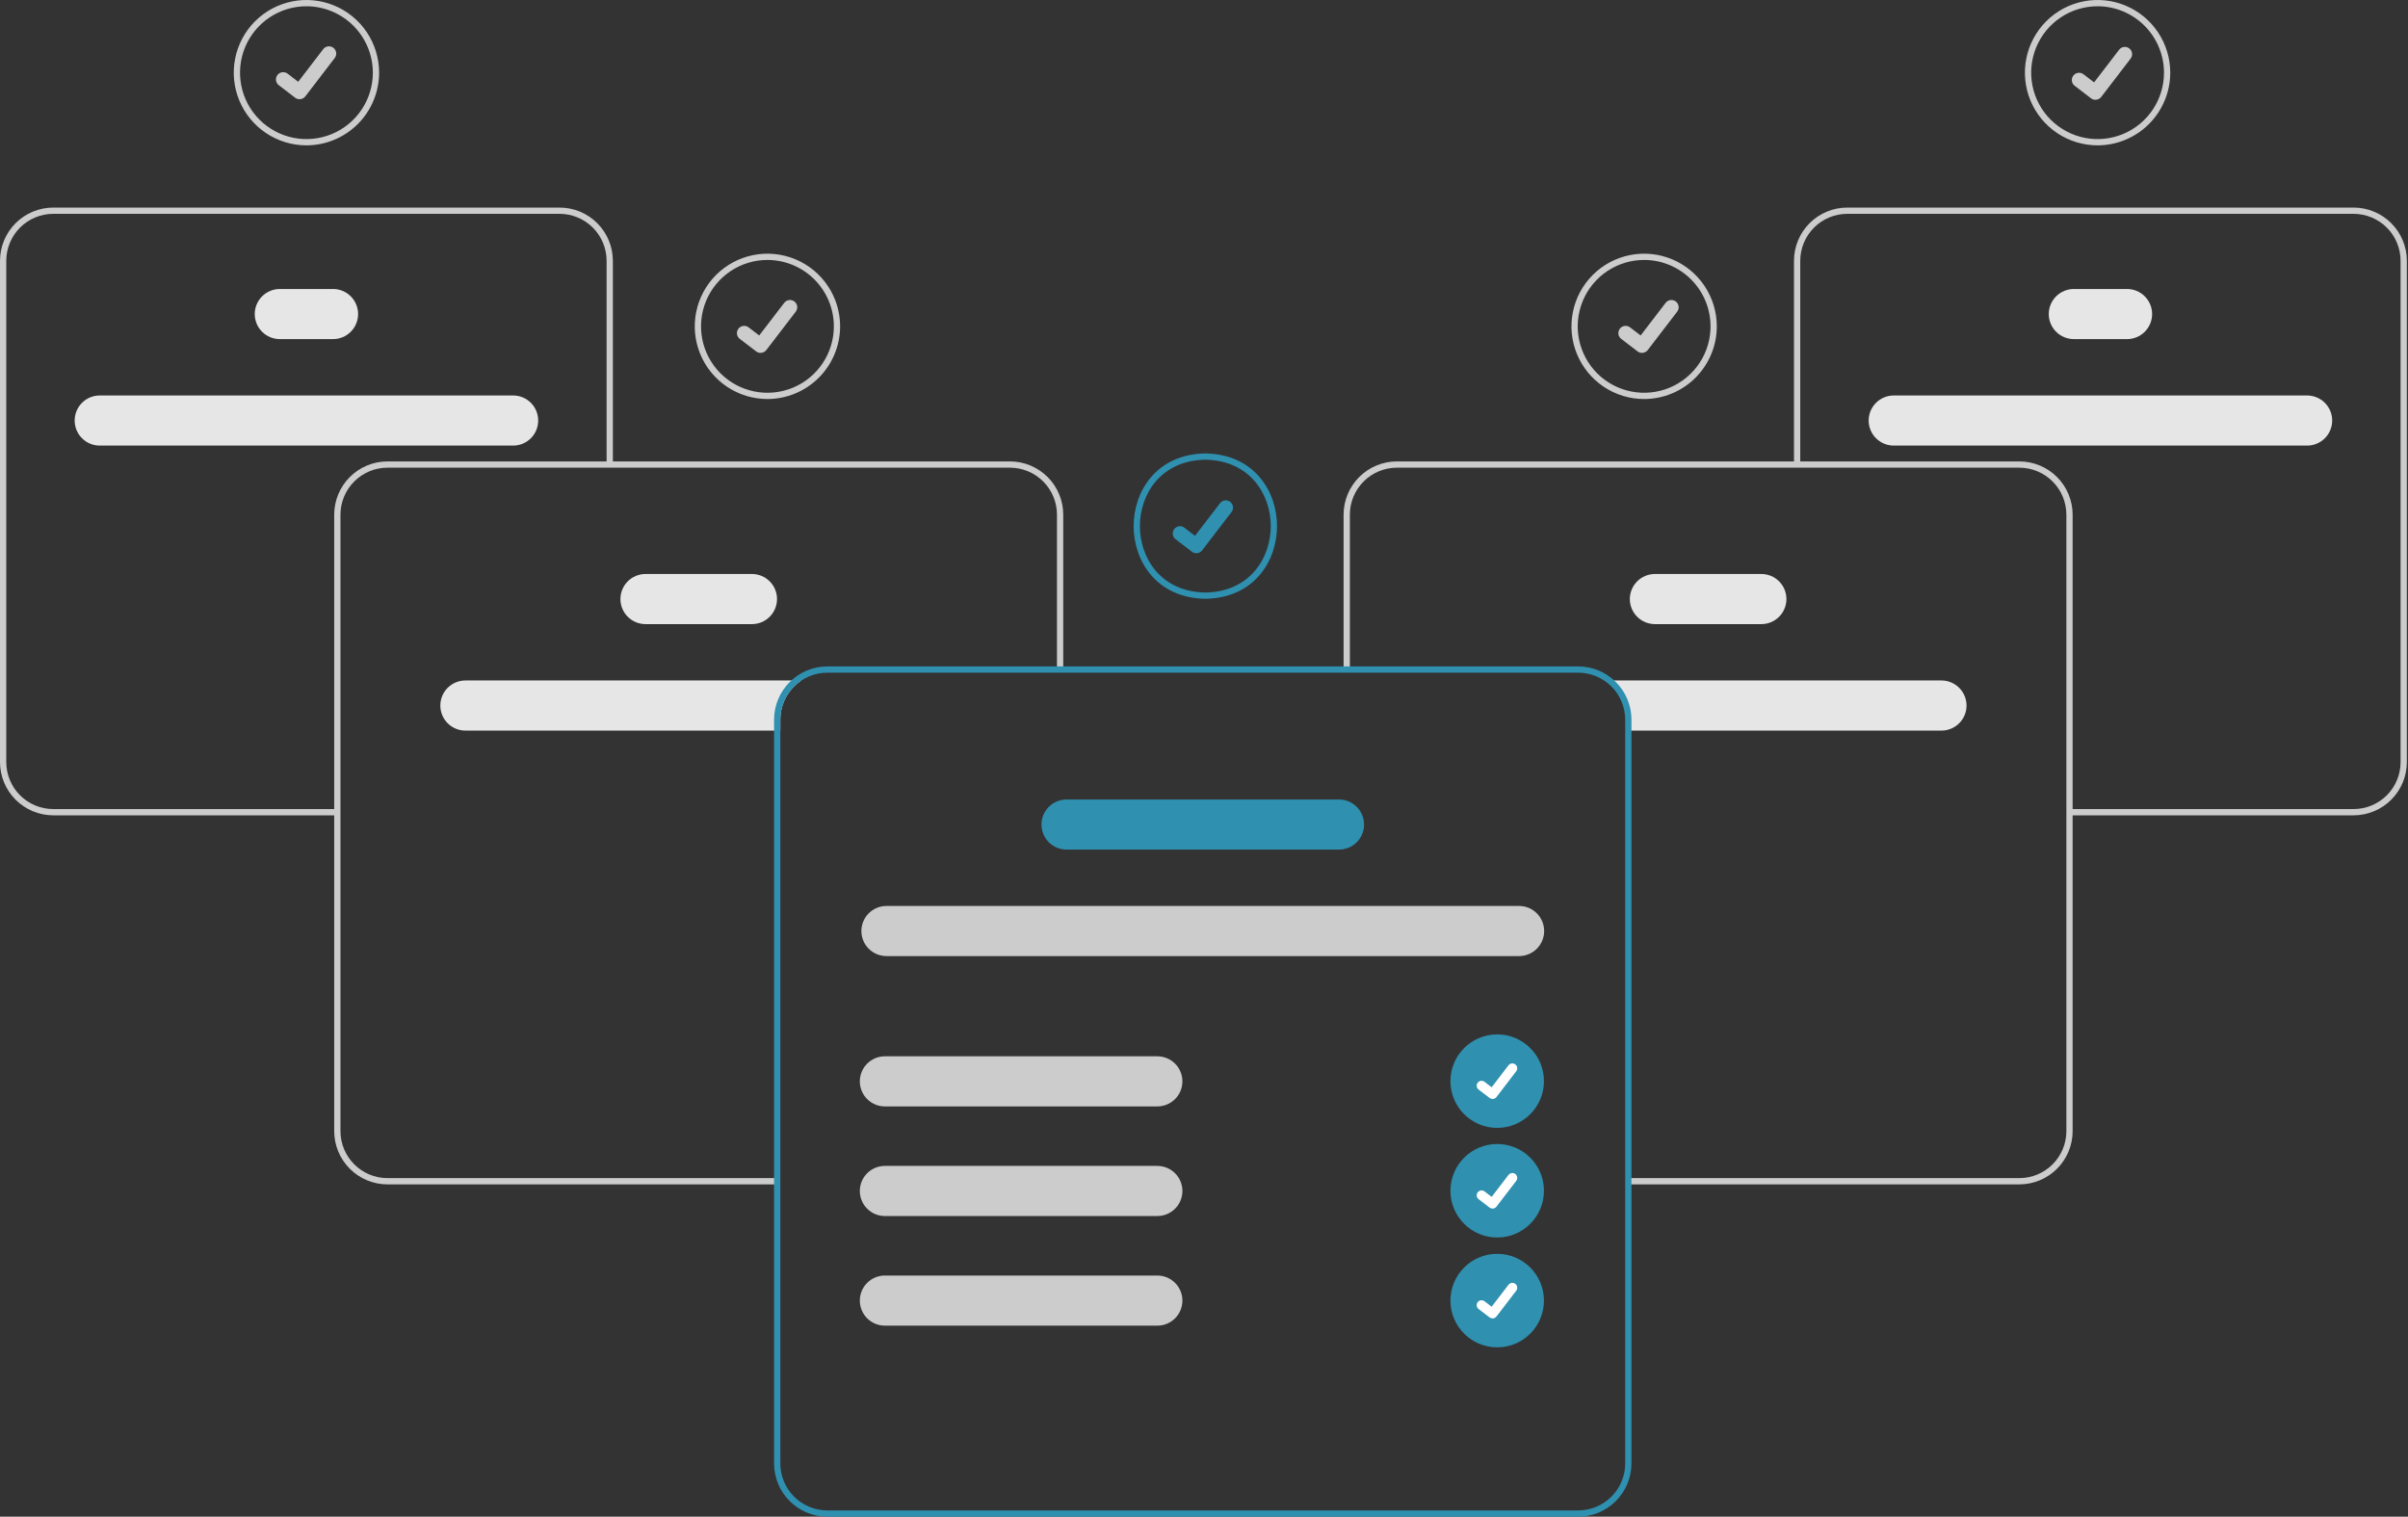 <svg width="308" height="194" viewBox="0 0 308 194" fill="none" xmlns="http://www.w3.org/2000/svg">
<rect x="0" y="0" width="308" height="194" fill="#333333" stroke="none"/>
<path d="M59.526 87.04C58.676 87.04 57.861 87.378 57.26 87.979C56.659 88.58 56.321 89.395 56.321 90.245C56.321 91.095 56.659 91.91 57.26 92.511C57.861 93.112 58.676 93.45 59.526 93.45H99.81V92.052C99.81 91.058 100.057 90.08 100.528 89.205C100.999 88.331 101.68 87.587 102.51 87.04H59.526Z" fill="#E6E6E6"/>
<path d="M96.182 79.83H82.561C81.711 79.83 80.896 79.492 80.295 78.891C79.694 78.29 79.356 77.475 79.356 76.625C79.356 75.775 79.694 74.96 80.295 74.359C80.896 73.758 81.711 73.42 82.561 73.42H96.182C97.032 73.42 97.847 73.758 98.448 74.359C99.049 74.96 99.386 75.775 99.386 76.625C99.386 77.475 99.049 78.29 98.448 78.891C97.847 79.492 97.032 79.83 96.182 79.83Z" fill="#E6E6E6"/>
<path d="M65.635 56.996H12.756C11.906 56.996 11.091 56.658 10.489 56.057C9.888 55.456 9.551 54.641 9.551 53.791C9.551 52.941 9.888 52.126 10.489 51.525C11.091 50.924 11.906 50.586 12.756 50.586H65.635C66.485 50.586 67.3 50.924 67.901 51.525C68.502 52.126 68.839 52.941 68.839 53.791C68.839 54.641 68.502 55.456 67.901 56.057C67.3 56.658 66.485 56.996 65.635 56.996Z" fill="#E6E6E6"/>
<path d="M42.599 43.375H35.789C34.939 43.375 34.124 43.037 33.523 42.436C32.922 41.835 32.584 41.02 32.584 40.17C32.584 39.32 32.922 38.505 33.523 37.904C34.124 37.303 34.939 36.965 35.789 36.965H42.599C43.449 36.965 44.264 37.303 44.865 37.904C45.466 38.505 45.804 39.32 45.804 40.17C45.804 41.02 45.466 41.835 44.865 42.436C44.264 43.037 43.449 43.375 42.599 43.375Z" fill="#E6E6E6"/>
<path d="M99.407 151.494H49.557C47.752 151.492 46.021 150.774 44.744 149.497C43.467 148.221 42.749 146.49 42.747 144.684V65.83C42.749 64.025 43.467 62.294 44.744 61.017C46.021 59.74 47.752 59.022 49.557 59.02H129.186C130.991 59.022 132.722 59.74 133.999 61.017C135.276 62.294 135.994 64.025 135.996 65.83V85.375H135.195V65.83C135.193 64.237 134.559 62.71 133.433 61.583C132.306 60.457 130.779 59.823 129.186 59.821H49.557C47.964 59.823 46.437 60.457 45.31 61.583C44.184 62.71 43.55 64.237 43.548 65.83V144.684C43.55 146.277 44.184 147.805 45.31 148.931C46.437 150.058 47.964 150.691 49.557 150.693H99.407V151.494Z" fill="#CCCCCC"/>
<path d="M43.148 104.289H6.81C5.005 104.287 3.274 103.569 1.997 102.293C0.72 101.016 0.002 99.285 0 97.479V33.36C0.002 31.555 0.72 29.823 1.997 28.547C3.274 27.27 5.005 26.552 6.81 26.55H71.579C73.385 26.552 75.116 27.27 76.393 28.547C77.669 29.823 78.388 31.555 78.39 33.36V59.421H77.588V33.36C77.587 31.767 76.953 30.24 75.826 29.113C74.7 27.986 73.173 27.353 71.579 27.351H6.81C5.217 27.353 3.69 27.986 2.563 29.113C1.437 30.24 0.803 31.767 0.801 33.36V97.479C0.803 99.072 1.437 100.6 2.563 101.726C3.69 102.853 5.217 103.486 6.81 103.488H43.148V104.289Z" fill="#CCCCCC"/>
<path d="M205.344 87.04C206.174 87.587 206.855 88.331 207.326 89.205C207.797 90.08 208.044 91.058 208.044 92.052V93.45H248.328C249.178 93.45 249.993 93.112 250.594 92.511C251.195 91.91 251.533 91.095 251.533 90.245C251.533 89.395 251.195 88.58 250.594 87.979C249.993 87.378 249.178 87.04 248.328 87.04H205.344Z" fill="#E6E6E6"/>
<path d="M208.466 76.625C208.467 75.775 208.805 74.961 209.406 74.36C210.006 73.759 210.821 73.421 211.671 73.42H225.291C226.141 73.42 226.956 73.758 227.557 74.359C228.158 74.96 228.496 75.775 228.496 76.625C228.496 77.475 228.158 78.29 227.557 78.891C226.956 79.492 226.141 79.83 225.291 79.83H211.671C210.821 79.829 210.006 79.491 209.406 78.89C208.805 78.289 208.467 77.475 208.466 76.625Z" fill="#E6E6E6"/>
<path d="M239.014 53.791C239.015 52.941 239.353 52.127 239.953 51.526C240.554 50.925 241.369 50.587 242.218 50.586H295.097C295.947 50.586 296.763 50.924 297.364 51.525C297.965 52.126 298.302 52.941 298.302 53.791C298.302 54.641 297.965 55.456 297.364 56.057C296.763 56.658 295.947 56.996 295.097 56.996H242.218C241.369 56.995 240.554 56.657 239.953 56.056C239.353 55.455 239.015 54.641 239.014 53.791Z" fill="#E6E6E6"/>
<path d="M262.05 40.17C262.051 39.32 262.389 38.506 262.99 37.905C263.59 37.304 264.405 36.966 265.255 36.965H272.065C272.915 36.965 273.73 37.303 274.331 37.904C274.932 38.505 275.27 39.32 275.27 40.17C275.27 41.02 274.932 41.835 274.331 42.436C273.73 43.037 272.915 43.375 272.065 43.375H265.255C264.405 43.374 263.59 43.036 262.99 42.435C262.389 41.834 262.051 41.02 262.05 40.17Z" fill="#E6E6E6"/>
<path d="M208.444 151.494H258.294C260.1 151.492 261.831 150.774 263.107 149.497C264.384 148.221 265.102 146.49 265.104 144.684V65.83C265.102 64.025 264.384 62.294 263.107 61.017C261.831 59.74 260.1 59.022 258.294 59.02H178.666C176.86 59.022 175.129 59.74 173.852 61.017C172.576 62.294 171.858 64.025 171.855 65.83V85.375H172.657V65.83C172.658 64.237 173.292 62.71 174.419 61.583C175.545 60.457 177.073 59.823 178.666 59.821H258.294C259.887 59.823 261.415 60.457 262.541 61.583C263.668 62.71 264.301 64.237 264.303 65.83V144.684C264.301 146.277 263.668 147.805 262.541 148.931C261.415 150.058 259.887 150.691 258.294 150.693H208.444V151.494Z" fill="#CCCCCC"/>
<path d="M264.705 104.289H301.043C302.849 104.287 304.58 103.569 305.857 102.293C307.133 101.016 307.852 99.285 307.854 97.479V33.36C307.852 31.555 307.133 29.823 305.857 28.547C304.58 27.27 302.849 26.552 301.043 26.55H236.274C234.468 26.552 232.737 27.27 231.461 28.547C230.184 29.823 229.466 31.555 229.464 33.36V59.421H230.265V33.36C230.267 31.767 230.901 30.24 232.027 29.113C233.154 27.986 234.681 27.353 236.274 27.351H301.043C302.637 27.353 304.164 27.986 305.29 29.113C306.417 30.24 307.051 31.767 307.052 33.36V97.479C307.051 99.072 306.417 100.6 305.29 101.726C304.164 102.853 302.637 103.486 301.043 103.488H264.705V104.289Z" fill="#CCCCCC"/>
<path d="M201.865 85.242H105.818C104.013 85.245 102.283 85.964 101.006 87.24C99.73 88.516 99.011 90.247 99.008 92.052V187.19C99.01 188.995 99.728 190.727 101.005 192.003C102.281 193.28 104.012 193.998 105.818 194H201.865C203.671 193.998 205.402 193.28 206.679 192.003C207.956 190.727 208.674 188.995 208.676 187.19V92.052C208.674 90.246 207.956 88.515 206.679 87.238C205.402 85.962 203.671 85.243 201.865 85.242ZM207.874 187.19C207.872 188.783 207.239 190.31 206.112 191.437C204.986 192.563 203.459 193.197 201.865 193.199H105.818C104.225 193.197 102.698 192.563 101.571 191.437C100.445 190.31 99.811 188.783 99.809 187.19V92.052C99.811 90.459 100.445 88.932 101.572 87.805C102.698 86.679 104.225 86.045 105.818 86.043H201.865C203.459 86.045 204.986 86.678 206.112 87.805C207.239 88.931 207.872 90.459 207.874 92.052V187.19Z" fill="#2F90B0"/>
<path d="M194.303 122.293H113.383C112.533 122.293 111.717 121.955 111.116 121.354C110.515 120.753 110.178 119.938 110.178 119.088C110.178 118.238 110.515 117.423 111.116 116.822C111.717 116.221 112.533 115.883 113.383 115.883H194.303C195.153 115.883 195.969 116.221 196.57 116.822C197.171 117.423 197.508 118.238 197.508 119.088C197.508 119.938 197.171 120.753 196.57 121.354C195.969 121.955 195.153 122.293 194.303 122.293Z" fill="#CCCCCC"/>
<path d="M171.269 108.672H136.417C135.567 108.672 134.752 108.335 134.151 107.734C133.55 107.133 133.212 106.318 133.212 105.468C133.212 104.618 133.55 103.802 134.151 103.201C134.752 102.6 135.567 102.263 136.417 102.263H171.269C172.119 102.263 172.934 102.6 173.535 103.201C174.136 103.802 174.474 104.618 174.474 105.468C174.474 106.318 174.136 107.133 173.535 107.734C172.934 108.335 172.119 108.672 171.269 108.672Z" fill="#2F90B0"/>
<path d="M148.033 141.522H113.181C112.331 141.522 111.516 141.184 110.915 140.583C110.314 139.982 109.977 139.167 109.977 138.317C109.977 137.467 110.314 136.652 110.915 136.051C111.516 135.45 112.331 135.112 113.181 135.112H148.033C148.883 135.112 149.699 135.45 150.3 136.051C150.901 136.652 151.238 137.467 151.238 138.317C151.238 139.167 150.901 139.982 150.3 140.583C149.699 141.184 148.883 141.522 148.033 141.522Z" fill="#CCCCCC"/>
<path d="M148.033 155.543H113.181C112.331 155.543 111.516 155.205 110.915 154.604C110.314 154.003 109.977 153.188 109.977 152.338C109.977 151.488 110.314 150.673 110.915 150.072C111.516 149.471 112.331 149.133 113.181 149.133H148.033C148.883 149.133 149.699 149.471 150.3 150.072C150.901 150.673 151.238 151.488 151.238 152.338C151.238 153.188 150.901 154.003 150.3 154.604C149.699 155.205 148.883 155.543 148.033 155.543Z" fill="#CCCCCC"/>
<path d="M148.033 169.564H113.181C112.331 169.564 111.516 169.226 110.915 168.625C110.314 168.024 109.977 167.209 109.977 166.359C109.977 165.509 110.314 164.694 110.915 164.093C111.516 163.492 112.331 163.154 113.181 163.154H148.033C148.883 163.154 149.699 163.492 150.3 164.093C150.901 164.694 151.238 165.509 151.238 166.359C151.238 167.209 150.901 168.024 150.3 168.625C149.699 169.226 148.883 169.564 148.033 169.564Z" fill="#CCCCCC"/>
<path d="M191.501 144.269C194.804 144.269 197.482 141.592 197.482 138.289C197.482 134.986 194.804 132.308 191.501 132.308C188.198 132.308 185.521 134.986 185.521 138.289C185.521 141.592 188.198 144.269 191.501 144.269Z" fill="#2F90B0"/>
<path d="M190.909 140.57C190.774 140.57 190.643 140.527 190.536 140.446L190.529 140.441L189.123 139.366C188.992 139.265 188.906 139.116 188.884 138.952C188.863 138.788 188.907 138.621 189.008 138.49C189.109 138.359 189.257 138.272 189.422 138.251C189.586 138.229 189.752 138.274 189.884 138.374L190.794 139.072L192.945 136.266C192.995 136.201 193.057 136.146 193.128 136.105C193.199 136.064 193.278 136.037 193.359 136.027C193.44 136.016 193.523 136.021 193.602 136.043C193.681 136.064 193.755 136.1 193.821 136.15L193.821 136.15L193.807 136.169L193.821 136.15C193.952 136.251 194.038 136.4 194.06 136.564C194.082 136.728 194.037 136.894 193.937 137.026L191.406 140.326C191.348 140.402 191.272 140.463 191.186 140.505C191.1 140.548 191.005 140.569 190.909 140.569L190.909 140.57Z" fill="white"/>
<path d="M39.195 18.591C37.357 18.591 35.559 18.046 34.031 17.025C32.502 16.003 31.311 14.552 30.607 12.853C29.903 11.154 29.719 9.285 30.078 7.482C30.437 5.679 31.322 4.023 32.622 2.723C33.922 1.423 35.578 0.537 37.382 0.179C39.185 -0.18 41.054 0.004 42.752 0.708C44.451 1.411 45.903 2.603 46.924 4.131C47.946 5.66 48.491 7.457 48.491 9.296C48.488 11.76 47.508 14.123 45.765 15.866C44.022 17.608 41.66 18.589 39.195 18.591ZM39.195 0.801C37.515 0.801 35.873 1.299 34.476 2.233C33.079 3.166 31.99 4.493 31.347 6.045C30.704 7.597 30.536 9.305 30.864 10.953C31.192 12.601 32.001 14.114 33.189 15.302C34.377 16.49 35.89 17.299 37.538 17.627C39.186 17.955 40.894 17.787 42.446 17.144C43.998 16.501 45.325 15.412 46.258 14.015C47.191 12.618 47.69 10.976 47.69 9.296C47.687 7.044 46.791 4.884 45.199 3.292C43.606 1.7 41.447 0.804 39.195 0.801Z" fill="#CCCCCC"/>
<path d="M38.313 12.689C38.113 12.69 37.918 12.625 37.758 12.505L37.748 12.497L35.658 10.898C35.561 10.824 35.48 10.731 35.419 10.626C35.358 10.52 35.318 10.403 35.302 10.282C35.286 10.162 35.294 10.039 35.325 9.921C35.357 9.803 35.411 9.692 35.486 9.596C35.56 9.499 35.653 9.418 35.758 9.356C35.864 9.295 35.98 9.256 36.101 9.24C36.222 9.224 36.345 9.232 36.463 9.263C36.581 9.295 36.691 9.349 36.788 9.424L38.142 10.462L41.342 6.288C41.416 6.191 41.509 6.11 41.614 6.048C41.72 5.987 41.836 5.948 41.957 5.932C42.078 5.916 42.201 5.924 42.319 5.955C42.437 5.987 42.547 6.041 42.644 6.116L42.644 6.116L42.624 6.143L42.645 6.116C42.84 6.266 42.968 6.487 43 6.731C43.032 6.975 42.966 7.222 42.816 7.418L39.053 12.326C38.966 12.439 38.854 12.53 38.726 12.593C38.598 12.656 38.457 12.688 38.314 12.688L38.313 12.689Z" fill="#CCCCCC"/>
<path d="M98.161 51.04C96.322 51.04 94.525 50.495 92.996 49.473C91.468 48.452 90.276 47 89.573 45.301C88.869 43.603 88.685 41.734 89.044 39.931C89.403 38.127 90.288 36.471 91.588 35.171C92.888 33.871 94.544 32.986 96.347 32.627C98.151 32.268 100.02 32.452 101.718 33.156C103.417 33.859 104.869 35.051 105.89 36.58C106.912 38.108 107.457 39.906 107.457 41.744C107.454 44.209 106.474 46.571 104.731 48.314C102.988 50.057 100.625 51.037 98.161 51.04ZM98.161 33.25C96.481 33.25 94.838 33.748 93.442 34.681C92.045 35.615 90.956 36.941 90.313 38.493C89.67 40.046 89.502 41.754 89.83 43.401C90.157 45.049 90.966 46.563 92.154 47.751C93.342 48.939 94.856 49.748 96.504 50.075C98.152 50.403 99.859 50.235 101.412 49.592C102.964 48.949 104.291 47.86 105.224 46.463C106.157 45.066 106.656 43.424 106.656 41.744C106.653 39.492 105.757 37.333 104.165 35.74C102.572 34.148 100.413 33.252 98.161 33.25Z" fill="#CCCCCC"/>
<path d="M97.279 45.138C97.079 45.138 96.884 45.073 96.724 44.953L96.714 44.946L94.624 43.346C94.428 43.197 94.3 42.975 94.268 42.731C94.236 42.486 94.302 42.239 94.451 42.044C94.601 41.848 94.823 41.72 95.067 41.688C95.311 41.656 95.558 41.722 95.754 41.872L97.108 42.91L100.308 38.736C100.382 38.639 100.474 38.558 100.58 38.497C100.686 38.436 100.802 38.396 100.923 38.38C101.044 38.364 101.167 38.372 101.285 38.404C101.402 38.435 101.513 38.49 101.61 38.564L101.61 38.564L101.59 38.592L101.61 38.564C101.806 38.714 101.933 38.936 101.966 39.18C101.998 39.424 101.932 39.671 101.782 39.866L98.019 44.774C97.932 44.887 97.82 44.979 97.692 45.041C97.563 45.104 97.422 45.137 97.28 45.136L97.279 45.138Z" fill="#CCCCCC"/>
<path d="M191.501 158.29C194.804 158.29 197.482 155.612 197.482 152.309C197.482 149.006 194.804 146.329 191.501 146.329C188.198 146.329 185.521 149.006 185.521 152.309C185.521 155.612 188.198 158.29 191.501 158.29Z" fill="#2F90B0"/>
<path d="M190.909 154.591C190.774 154.591 190.643 154.548 190.536 154.467L190.529 154.462L189.123 153.387C189.058 153.337 189.004 153.275 188.963 153.204C188.922 153.133 188.895 153.054 188.884 152.973C188.874 152.891 188.879 152.809 188.9 152.73C188.921 152.65 188.958 152.576 189.008 152.511C189.058 152.446 189.12 152.391 189.191 152.35C189.262 152.309 189.34 152.283 189.422 152.272C189.503 152.261 189.586 152.266 189.665 152.288C189.744 152.309 189.818 152.345 189.884 152.395L190.794 153.093L192.945 150.287C192.995 150.222 193.057 150.167 193.128 150.126C193.199 150.085 193.278 150.058 193.359 150.048C193.44 150.037 193.523 150.042 193.602 150.064C193.681 150.085 193.755 150.121 193.821 150.171L193.821 150.171L193.807 150.19L193.821 150.171C193.952 150.272 194.038 150.421 194.06 150.585C194.082 150.749 194.037 150.915 193.937 151.047L191.406 154.347C191.348 154.423 191.272 154.484 191.186 154.526C191.1 154.569 191.005 154.59 190.909 154.59L190.909 154.591Z" fill="white"/>
<path d="M191.501 172.339C194.804 172.339 197.482 169.662 197.482 166.359C197.482 163.056 194.804 160.378 191.501 160.378C188.198 160.378 185.521 163.056 185.521 166.359C185.521 169.662 188.198 172.339 191.501 172.339Z" fill="#2F90B0"/>
<path d="M190.908 168.64C190.774 168.641 190.643 168.597 190.535 168.516L190.528 168.511L189.123 167.436C188.992 167.335 188.906 167.186 188.884 167.022C188.863 166.858 188.907 166.692 189.008 166.561C189.109 166.429 189.257 166.343 189.421 166.322C189.585 166.3 189.751 166.344 189.883 166.445L190.793 167.143L192.945 164.336C192.995 164.271 193.057 164.217 193.128 164.176C193.199 164.135 193.277 164.108 193.358 164.097C193.44 164.086 193.522 164.092 193.601 164.113C193.681 164.134 193.755 164.171 193.82 164.221L193.82 164.221L193.807 164.239L193.821 164.221C193.952 164.322 194.038 164.471 194.059 164.635C194.081 164.799 194.037 164.965 193.936 165.096L191.406 168.396C191.347 168.472 191.272 168.534 191.186 168.576C191.1 168.618 191.005 168.64 190.909 168.64L190.908 168.64Z" fill="white"/>
<path d="M154.177 76.591C147.868 76.484 145.001 71.697 145.001 67.295C145.001 62.893 147.869 58.106 154.164 58H154.177C160.473 58.107 163.34 62.894 163.34 67.296C163.34 71.698 160.472 76.485 154.177 76.591ZM154.171 58.801C148.421 58.902 145.802 63.274 145.802 67.295C145.802 71.318 148.422 75.692 154.177 75.79C159.917 75.693 162.538 71.319 162.539 67.296C162.539 63.275 159.92 58.903 154.171 58.801Z" fill="#2F90B0"/>
<path d="M153.019 70.765C152.819 70.766 152.624 70.701 152.464 70.581L152.454 70.573L150.364 68.974C150.168 68.824 150.04 68.603 150.008 68.359C149.976 68.114 150.042 67.867 150.192 67.672C150.342 67.476 150.563 67.348 150.807 67.316C151.052 67.284 151.299 67.35 151.494 67.5L152.848 68.538L156.048 64.364C156.122 64.267 156.215 64.186 156.32 64.125C156.426 64.064 156.542 64.024 156.663 64.008C156.784 63.992 156.907 64 157.025 64.031C157.143 64.063 157.253 64.118 157.35 64.192L157.35 64.192L157.33 64.219L157.351 64.192C157.546 64.342 157.674 64.563 157.706 64.807C157.738 65.052 157.672 65.299 157.522 65.494L153.759 70.402C153.672 70.515 153.56 70.606 153.432 70.669C153.304 70.732 153.163 70.764 153.02 70.764L153.019 70.765Z" fill="#2F90B0"/>
<path d="M210.296 51.04C208.457 51.04 206.66 50.495 205.131 49.473C203.603 48.452 202.411 47 201.708 45.301C201.004 43.603 200.82 41.734 201.179 39.931C201.537 38.127 202.423 36.471 203.723 35.171C205.023 33.871 206.679 32.986 208.482 32.627C210.285 32.268 212.155 32.452 213.853 33.156C215.552 33.859 217.003 35.051 218.025 36.58C219.046 38.108 219.591 39.906 219.591 41.744C219.589 44.209 218.608 46.571 216.866 48.314C215.123 50.057 212.76 51.037 210.296 51.04ZM210.296 33.25C208.616 33.25 206.973 33.748 205.576 34.681C204.179 35.615 203.091 36.941 202.448 38.493C201.805 40.046 201.637 41.754 201.964 43.401C202.292 45.049 203.101 46.563 204.289 47.751C205.477 48.939 206.991 49.748 208.639 50.075C210.286 50.403 211.994 50.235 213.546 49.592C215.099 48.949 216.425 47.86 217.359 46.463C218.292 45.066 218.79 43.424 218.79 41.744C218.788 39.492 217.892 37.333 216.299 35.74C214.707 34.148 212.548 33.252 210.296 33.25Z" fill="#CCCCCC"/>
<path d="M210.019 45.137C209.819 45.138 209.624 45.073 209.464 44.953L209.454 44.945L207.364 43.346C207.168 43.196 207.04 42.975 207.008 42.731C206.976 42.486 207.042 42.239 207.192 42.044C207.342 41.848 207.563 41.72 207.807 41.688C208.052 41.656 208.299 41.722 208.494 41.872L209.848 42.91L213.048 38.736C213.122 38.639 213.215 38.558 213.32 38.497C213.426 38.436 213.542 38.396 213.663 38.38C213.784 38.364 213.907 38.372 214.025 38.404C214.143 38.435 214.253 38.489 214.35 38.564L214.35 38.564L214.33 38.592L214.351 38.564C214.546 38.714 214.674 38.935 214.706 39.179C214.738 39.424 214.672 39.671 214.522 39.866L210.759 44.774C210.672 44.887 210.56 44.978 210.432 45.041C210.304 45.104 210.163 45.137 210.02 45.136L210.019 45.137Z" fill="#CCCCCC"/>
<path d="M268.296 18.591C266.457 18.591 264.66 18.046 263.131 17.025C261.603 16.003 260.411 14.552 259.708 12.853C259.004 11.154 258.82 9.285 259.179 7.482C259.537 5.679 260.423 4.023 261.723 2.723C263.023 1.423 264.679 0.537 266.482 0.179C268.285 -0.18 270.155 0.004 271.853 0.708C273.552 1.411 275.003 2.603 276.025 4.131C277.046 5.66 277.591 7.457 277.591 9.296C277.589 11.76 276.608 14.123 274.866 15.866C273.123 17.608 270.76 18.589 268.296 18.591ZM268.296 0.801C266.616 0.801 264.973 1.299 263.576 2.233C262.179 3.166 261.091 4.493 260.448 6.045C259.805 7.597 259.637 9.305 259.964 10.953C260.292 12.601 261.101 14.114 262.289 15.302C263.477 16.49 264.991 17.299 266.639 17.627C268.286 17.955 269.994 17.787 271.546 17.144C273.099 16.501 274.425 15.412 275.359 14.015C276.292 12.618 276.79 10.976 276.79 9.296C276.788 7.044 275.892 4.884 274.299 3.292C272.707 1.699 270.548 0.804 268.296 0.801Z" fill="#CCCCCC"/>
<path d="M268.019 12.765C267.819 12.766 267.624 12.701 267.464 12.581L267.454 12.573L265.364 10.974C265.168 10.824 265.04 10.603 265.008 10.359C264.976 10.114 265.042 9.867 265.192 9.672C265.342 9.476 265.563 9.348 265.807 9.316C266.052 9.284 266.299 9.35 266.494 9.5L267.848 10.538L271.048 6.364C271.122 6.267 271.215 6.186 271.32 6.125C271.426 6.064 271.542 6.024 271.663 6.008C271.784 5.992 271.907 6 272.025 6.032C272.143 6.063 272.253 6.117 272.35 6.192L272.35 6.192L272.33 6.219L272.351 6.192C272.546 6.342 272.674 6.563 272.706 6.807C272.738 7.052 272.672 7.299 272.522 7.494L268.759 12.402C268.672 12.515 268.56 12.606 268.432 12.669C268.304 12.732 268.163 12.764 268.02 12.764L268.019 12.765Z" fill="#CCCCCC"/>
</svg>
